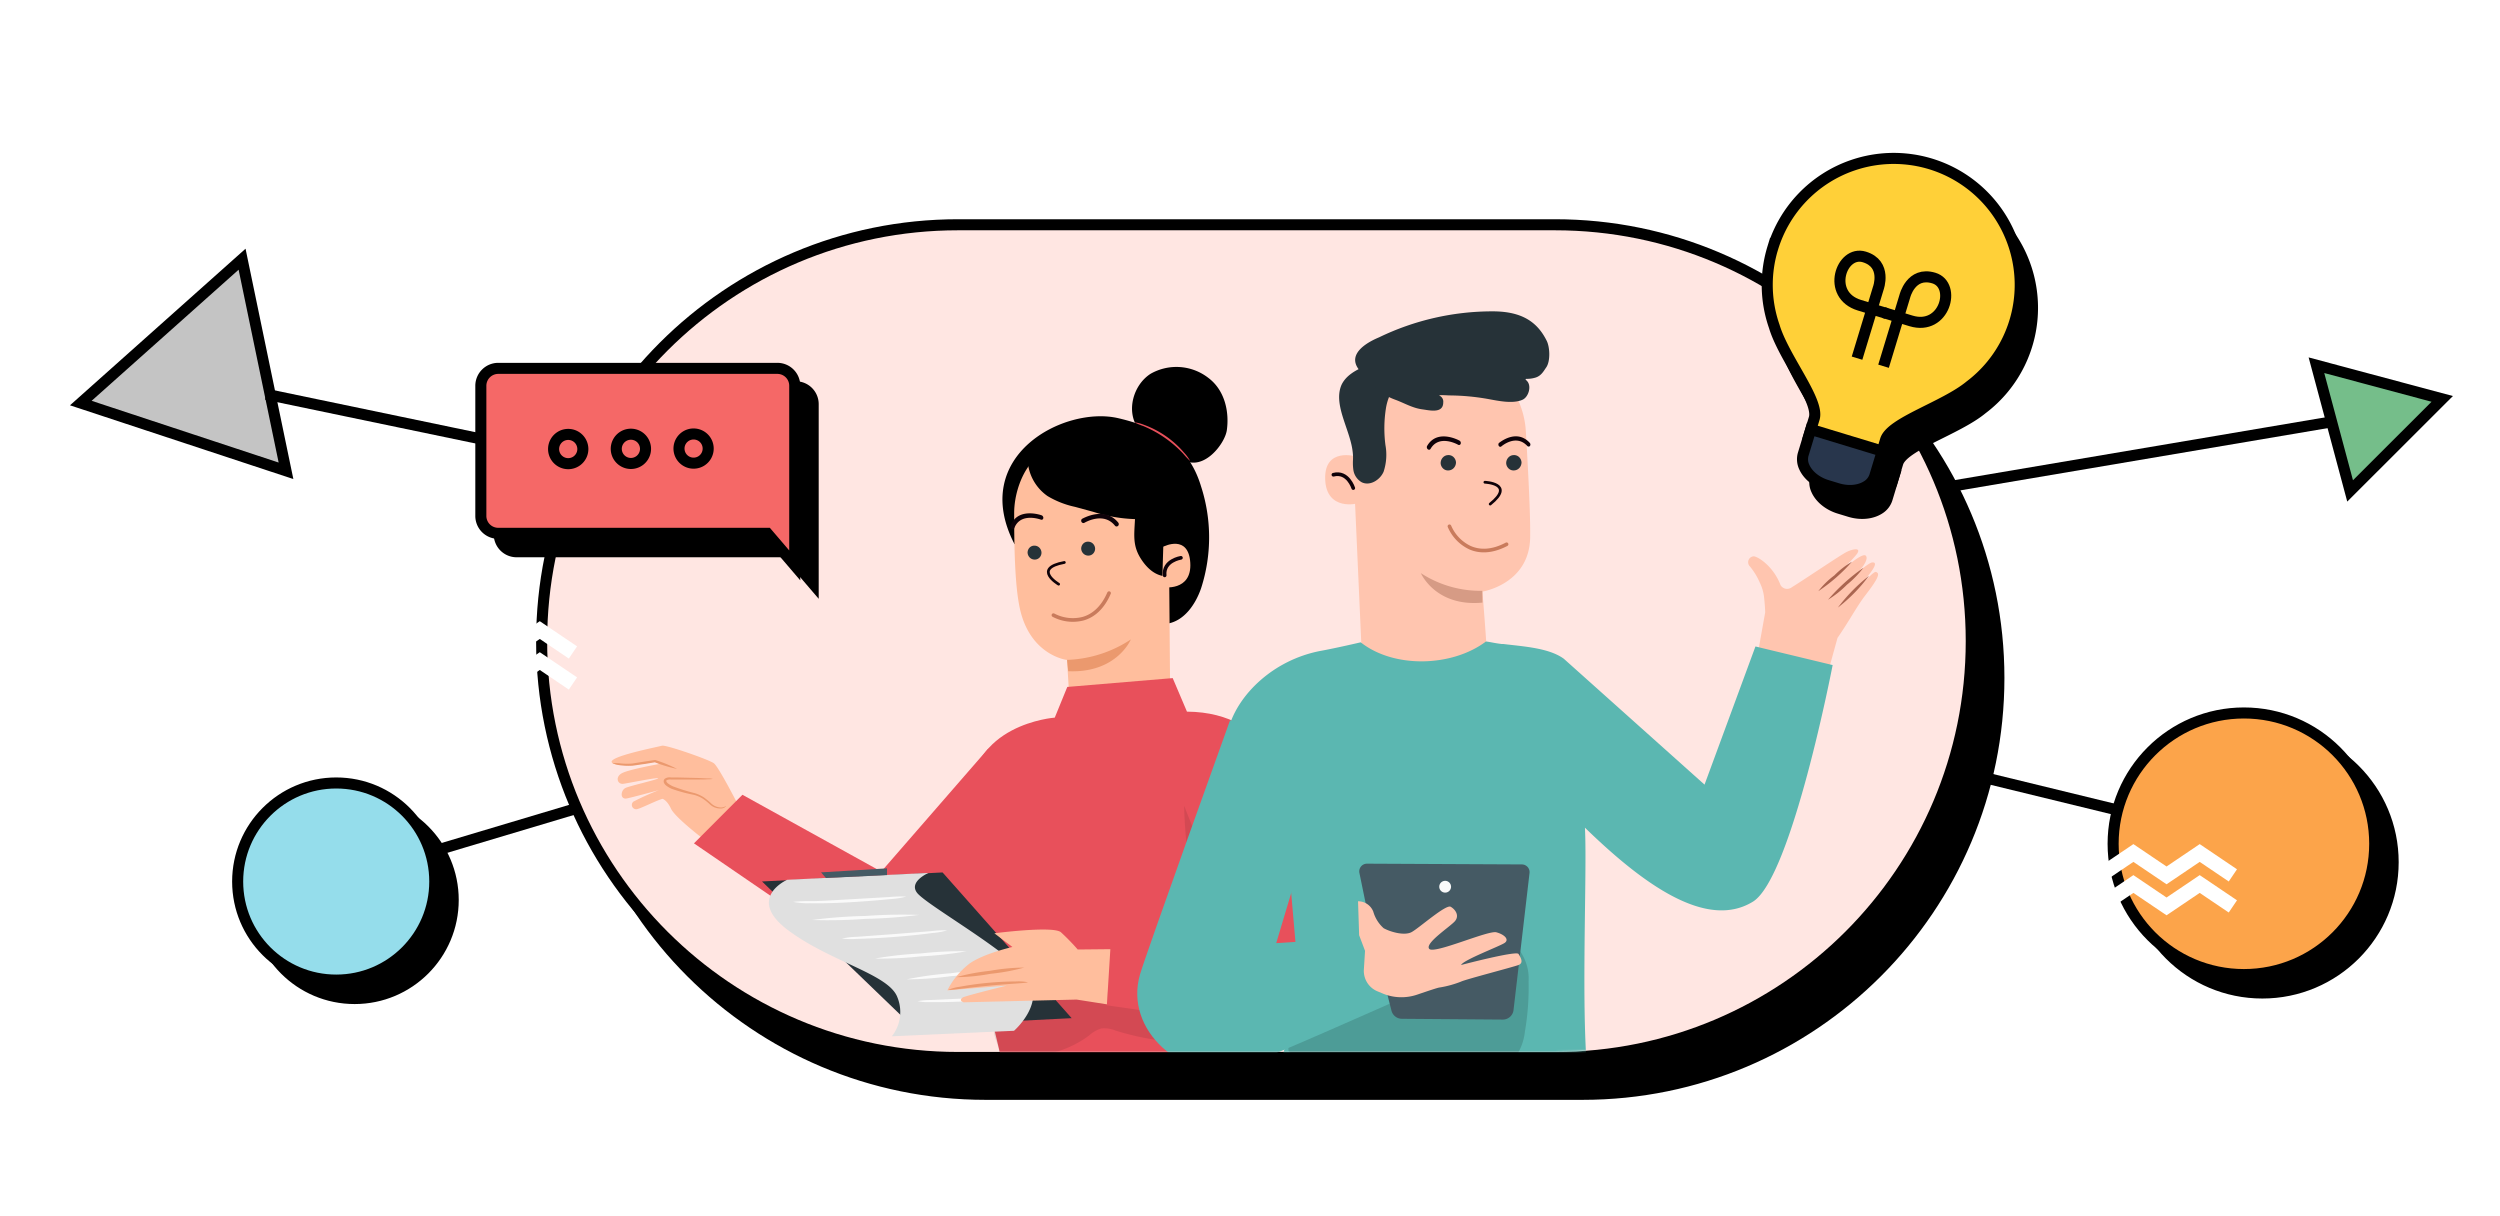 <svg id="Layer_1" data-name="Layer 1" xmlns="http://www.w3.org/2000/svg" xmlns:xlink="http://www.w3.org/1999/xlink" viewBox="0 0 1357 660">
  <defs>
    <style>
      .cls-1 {
        fill: #95ddeb;
      }

      .cls-1, .cls-2, .cls-27, .cls-29, .cls-3, .cls-30, .cls-31, .cls-32, .cls-33, .cls-4, .cls-5, .cls-6 {
        stroke: #000;
        stroke-width: 6px;
      }

      .cls-2 {
        fill: #c4c4c4;
      }

      .cls-3 {
        fill: #75be8a;
      }

      .cls-22, .cls-25, .cls-28, .cls-30, .cls-4, .cls-7 {
        fill: none;
      }

      .cls-6 {
        fill: #ffe6e2;
        transition-duration: 250ms;
      }
        
      .cls-6:hover {
        fill: #42d4f5;  
      }

      .cls-8 {
        mask: url(#mask);
      }

      .cls-9 {
        fill: #ffbe9d;
      }

      .cls-10 {
        fill: #c97b5c;
      }

      .cls-11 {
        fill: #263238;
      }

      .cls-12 {
        fill: #eb996e;
      }

      .cls-13 {
        fill: #e8505b;
      }

      .cls-14, .cls-15 {
        opacity: 0.3;
      }

      .cls-15, .cls-24 {
        isolation: isolate;
      }

      .cls-16 {
        fill: #e0e0e0;
      }

      .cls-17 {
        fill: #455a64;
      }

      .cls-18 {
        fill: #fafafa;
      }

      .cls-19 {
        fill: #ffc5af;
      }

      .cls-20 {
        fill: #aa6550;
      }

      .cls-21 {
        fill: #d69b85;
      }

      .cls-22, .cls-25 {
        stroke: #0e0108;
        stroke-linecap: round;
        stroke-linejoin: round;
      }

      .cls-22 {
        stroke-width: 2px;
      }

      .cls-23 {
        fill: #5bb7b1;
      }

      .cls-24 {
        opacity: 0.5;
      }

      .cls-25 {
        stroke-width: 1.5px;
      }

      .cls-26 {
        fill: #0e0108;
      }

      .cls-27 {
        fill: #fca44a;
      }

      .cls-28 {
        stroke: #fff;
        stroke-width: 8px;
        animation: shake-horizontal 20s ease-in-out infinite both;
      }
        
      @keyframes shake-horizontal {
      0%,
      100% {
        transform: translateX(0);
      }
      10%,
      30%,
      50%,
      70% {
        transform: translateX(-20px);
      }
      20%,
      40%,
      60% {
        transform: translateX(20px);
      }
      80% {
        transform: translateX(8px);
      }
      90% {
        transform: translateX(-8px);
      }
    }

      .cls-29, .cls-30, .cls-31, .cls-32 {
        stroke-miterlimit: 10;
      }
      .cls-29 {
        transition-duration:500ms;
      }
      .cls-31 {
        fill: #ffd038;
        animation: blink 1s infinite alternate-reverse both;
        transition-duration:500ms;
      }
      .cls-31:hover, .cls-31:hover .cls-29{
<!--        transform: translate(5px, -5px);  -->
      }

      @keyframes blink {
            from {
                fill: #ffd038;
            }
            to {
                fill: #fff9bd;
            }
        }
      .cls-32 {
        fill: #28364c;
      }

      .cls-33 {
        fill: #f56867;
      }
    </style>
    <mask id="mask" x="297" y="125" width="770" height="494.15" maskUnits="userSpaceOnUse">
      <g id="mask0_102_699" data-name="mask0 102 699">
        <path class="cls-1" d="M520,128H844c121.5,0,220,98.5,220,220h0c0,121.5-98.5,220-220,220H520c-121.5,0-220-98.5-220-220h0C300,226.5,398.5,128,520,128Z"/>
      </g>
    </mask>
  </defs>
  <title>Tips_illustration1a</title>
  <path class="cls-2" d="M155.24,255.55,43.86,218.78l87.54-78.08Z"/>
  <path class="cls-3" d="M1325.64,216.52l-50,49.95-18.28-68.23Z"/>
  <path class="cls-4" d="M144.5,214,687,327m0,0L232,463M687,327l578.5-98M687,327l558,136"/>
  <path class="cls-5" d="M535,142H859c124.82,0,226,101.18,226,226h0c0,124.82-101.18,226-226,226H535c-124.82,0-226-101.18-226-226h0C309,243.18,410.18,142,535,142Z"/>
  <path class="cls-6" d="M520,122H844c124.82,0,226,101.18,226,226h0c0,124.82-101.18,226-226,226H520c-124.82,0-226-101.18-226-226h0C294,223.18,395.18,122,520,122Z"/>
  <path class="cls-7" d="M525.5,119h313C964.7,119,1067,221.3,1067,347.5h0C1067,473.7,964.7,576,838.5,576h-313C399.3,576,297,473.7,297,347.5h0C297,221.3,399.3,119,525.5,119Z"/>
  <g class="cls-8">
    <g>
      <path d="M617.53,232.12c-6.28-9.1-2.4-23.18,7-29.22a28.27,28.27,0,0,1,31.39,2.24c8.92,6.71,11.41,18.39,10,28.4-1.09,7.43-12.75,22.6-23.86,15.93"/>
      <path d="M550.61,295.23c-24.68-47.79,27-75,56.24-68.27,27.5,6.31,39.73,19.24,45.11,37.14a89.75,89.75,0,0,1,0,55.19c-3,8.71-9.11,17.66-18.21,19.21"/>
      <path class="cls-9" d="M625.52,253.3a9.1,9.1,0,0,1,8.71,8.92l1,124.67c.55,14.72-20.52,24.09-36.27,24.55-15.91.45-16.82-7.31-17.76-21.24-1.55-23.33-2-32.1-2-32s-20.24-2.34-25.71-28.31c-2.73-12.92-3-34.32-3-51.82.21-15.78,9.65-35.56,25.4-34.68Z"/>
      <path class="cls-10" d="M572.23,333a1,1,0,0,0-.89,1.79Zm30.65-10.57a1,1,0,1,0-1.83-.79Zm-31.55,12.36a23.57,23.57,0,0,0,16.82,2c5.79-1.64,11.12-6.06,14.72-14.38l-1.83-.79c-3.41,7.86-8.31,11.79-13.44,13.25A21.58,21.58,0,0,1,572.23,333Z"/>
      <path class="cls-11" d="M586.87,297.78a4.06,4.06,0,0,0,1.18,2.7,3.74,3.74,0,0,0,2.65,1.1,3.5,3.5,0,0,0,1.42-.26,3.61,3.61,0,0,0,1.21-.81,3.78,3.78,0,0,0,.81-1.24,3.92,3.92,0,0,0,.29-1.47,4,4,0,0,0-1.17-2.7,3.67,3.67,0,0,0-2.65-1.07,3.44,3.44,0,0,0-1.41.24,3.56,3.56,0,0,0-1.21.8,3.74,3.74,0,0,0-.81,1.23A3.89,3.89,0,0,0,586.87,297.78Z"/>
      <path class="cls-11" d="M557.77,299.94a4.06,4.06,0,0,0,1.18,2.7,3.74,3.74,0,0,0,2.65,1.1,3.49,3.49,0,0,0,1.42-.26,3.6,3.6,0,0,0,1.21-.81,3.78,3.78,0,0,0,.81-1.24,3.88,3.88,0,0,0,.28-1.47,4,4,0,0,0-1.17-2.7,3.67,3.67,0,0,0-2.65-1.07,3.46,3.46,0,0,0-1.41.24,3.57,3.57,0,0,0-1.21.8,3.76,3.76,0,0,0-.81,1.23A3.85,3.85,0,0,0,557.77,299.94Z"/>
      <path class="cls-12" d="M579.2,358.19a66.62,66.62,0,0,0,34.63-11.11s-7.62,18.42-34,17.26Z"/>
      <path d="M558,245a25.33,25.33,0,0,0,10.62,24.27,49,49,0,0,0,14.93,5.86l10,2.73a82,82,0,0,0,22.52,3.91c-.4,8.56-1.4,14.32,3.22,21.54,4.13,6.49,10.14,11.07,17.91,9.1a255.49,255.49,0,0,0,3-51.19,24.06,24.06,0,0,0-2.58-12.77c-3.95-6.07-12.14-7.28-19.52-7.86l-30.63-2.4a62,62,0,0,0-15,0,20.65,20.65,0,0,0-12.93,7"/>
      <path class="cls-13" d="M645.94,250.18a45.81,45.81,0,0,1-3.76-4,62.89,62.89,0,0,0-21.49-14.87,44.22,44.22,0,0,1-5.07-2.09A20.48,20.48,0,0,1,621,230.6a52.12,52.12,0,0,1,21.79,15.17,20.94,20.94,0,0,1,3.19,4.4Z"/>
      <path class="cls-9" d="M631.43,296.75c.36-.18,13.72-6.89,14.66,8.77s-15,13.38-15.18,13S631.43,296.75,631.43,296.75Z"/>
      <path class="cls-9" d="M400.69,437s-10.53-20.69-13.2-22.7-26.22-10.19-28.23-9.53-30.35,6.07-27,9.28,23.07-.64,23.07-.64l2.67,1.27s-17.06,3-20.64,5.13-2.09,6.07,1,5.64,18-3.49,18.85-3-16.09,4.25-17.91,5.37c-2.46,1.49-2.64,5.89.49,5.64,1.82-.18,17.85-4.58,17.85-4.58a139.64,139.64,0,0,0-13.84,6.25,2.34,2.34,0,0,0,2.43,3.94c1.91-.42,10.84-4.88,13.39-5.46,0,0,2.37.58,4.61,5.37s17.91,16.69,17.91,16.69Z"/>
      <path class="cls-9" d="M394.2,437.38a5.65,5.65,0,0,1-6.59,0c-2.06-1.18-3.64-3-5.58-4.37-5.86-4-14.14-2.85-19.79-7.1-.79-.61-1.58-1.58-1.15-2.49s1.49-.94,2.4-.91l23.4.18"/>
      <path class="cls-12" d="M386.88,422.79a9.63,9.63,0,0,0-2.52-.27c-1.64,0-4-.21-6.92-.27L367.21,422h-3a4.62,4.62,0,0,0-3.43.76,2,2,0,0,0-.36,2.18,4,4,0,0,0,1.21,1.49,14.77,14.77,0,0,0,3,1.76,84.64,84.64,0,0,0,12.14,3.28,17.48,17.48,0,0,1,4.83,2.12,32.65,32.65,0,0,1,3.7,3,8.26,8.26,0,0,0,6.62,2.21c1.73-.36,2.28-1.3,2.22-1.3a6.68,6.68,0,0,1-2.28.79,8,8,0,0,1-6.07-2.43,46.35,46.35,0,0,0-3.67-3,19.38,19.38,0,0,0-5.13-2.37,101.24,101.24,0,0,1-11.72-3.67,14,14,0,0,1-2.7-1.58c-.76-.58-1.15-1.4-.73-1.73a4.55,4.55,0,0,1,2.46-.39h13.26c3,0,5.28,0,6.92-.15a10.78,10.78,0,0,0,2.4-.18Z"/>
      <path class="cls-12" d="M332.34,414.14a13.2,13.2,0,0,0,5.19,1.33,30.11,30.11,0,0,0,5.86.15c2.15-.27,4.52-.67,7-1l5.28-.88h-.3a80.13,80.13,0,0,0,12.14,3.64,72.84,72.84,0,0,0-11.87-4.85h-.18l-5.25.79-7,1.12a33.06,33.06,0,0,1-5.65,0,48.27,48.27,0,0,0-5.28-.27Z"/>
      <path class="cls-13" d="M536.49,406.25l-58.13,66.84L403,431.4l-26.32,26.37,97.83,67,43.68-.67,37.24-73.4Z"/>
      <path class="cls-13" d="M515.24,455.59l32.33,136.2,108.54-9.32,14-107.11,29.08-45.75s-7.19-43-54.91-43.33l-7.74-18.2-57.22,4.79-6.8,16.66s-47.08,3.37-46,46.09Z"/>
      <g class="cls-14">
        <path class="cls-15" d="M542.68,571.34A56.84,56.84,0,0,0,591.25,562a17.18,17.18,0,0,1,6.47-3.73,15.76,15.76,0,0,1,7.77,1.12,143.52,143.52,0,0,0,36,6.43A25.29,25.29,0,0,0,654,564.18a9.77,9.77,0,0,0,5.8-10.28,334,334,0,0,0-56.46-15.17c-10-1.76-20.31-3-30.2-.82s-19.06,8.1-27.74,13.84a12.14,12.14,0,0,0-5.55,5.7c-1.7,5,3.37,10.26,2.34,15.44"/>
      </g>
      <path class="cls-13" d="M624.09,427.88c3,2.76,43.41,71.94,43.41,71.94L603,513.9l-2.21,31.77,63.41,9.1,28.5,3a36.67,36.67,0,0,0,33.05-14.23h0A36.67,36.67,0,0,0,730.29,507l-32.93-83.8Z"/>
      <g class="cls-14">
        <path class="cls-15" d="M642.76,437.38c.33,20.75,4,38,4.37,58.71a13.31,13.31,0,0,0,1,5.89c2.34,4.49,7.62,3,12.66,2.85a47.83,47.83,0,0,0,7.71-1.64,6.76,6.76,0,0,0-.64-4.58c-8.38-21.57-16.72-39.69-25.1-61.23"/>
      </g>
      <path class="cls-11" d="M413.62,478.46l31.17,30.07L495.12,557l86.57-4.34-70.06-79.1Z"/>
      <path class="cls-16" d="M427.28,477.55s-22.61,10,.43,27.31,54.63,23.82,59.37,36.41a21.24,21.24,0,0,1-3,21.24l66.32-3s19.7-17,5-32.13-53.24-36.8-57.7-42.87S504,473.82,504,473.82Z"/>
      <path class="cls-17" d="M448.29,476.58l-2.61-3.06,35.79-2.18V475Z"/>
      <path class="cls-18" d="M491.84,486.69a43.55,43.55,0,0,1-8.89,1.36c-5.52.58-13.17,1.21-21.64,1.7s-16.15.64-21.73.52a38.44,38.44,0,0,1-9.11-.76,84.39,84.39,0,0,1,9.11-.36c5.52,0,13.2-.52,21.64-1l21.64-1.24a63.11,63.11,0,0,1,9-.24Z"/>
      <path class="cls-18" d="M498.82,496.61a272.59,272.59,0,0,1-29,2.15,275.18,275.18,0,0,1-29,.61,257.66,257.66,0,0,1,29-2.18,269.66,269.66,0,0,1,29-.58Z"/>
      <path class="cls-18" d="M514.24,505a41.92,41.92,0,0,1-8.32,1.46c-5.16.7-12.14,1.46-20.21,2.09s-15.18.94-20.31,1.06a42,42,0,0,1-8.44-.18,47,47,0,0,1,8.38-.94L485.59,507l20.21-1.61a49,49,0,0,1,8.44-.36Z"/>
      <path class="cls-18" d="M524.65,516.36a200.62,200.62,0,0,1-24.8,2.76,198.86,198.86,0,0,1-24.92,1.18,198.69,198.69,0,0,1,24.8-2.76,192.08,192.08,0,0,1,24.92-1.18Z"/>
      <path class="cls-18" d="M540.26,526.55a190,190,0,0,1-24,3.31,186.58,186.58,0,0,1-24.13,1.73,187.86,187.86,0,0,1,24-3.31,180.33,180.33,0,0,1,24.16-1.73Z"/>
      <path class="cls-18" d="M547.54,541a32.54,32.54,0,0,1-7.19,1.18c-4.46.52-10.62,1.06-17.48,1.4s-13,.42-17.51.36a31.27,31.27,0,0,1-7.29-.49,38.88,38.88,0,0,1,7.26-.64L522.8,542l17.45-.94A33.42,33.42,0,0,1,547.54,541Z"/>
      <path class="cls-9" d="M600.84,545.15l-16.45-2.58-61.28,1.49s-3.19-.91-.42-2.67c1.34-.85,23.89-6.43,23.89-6.43l-32.36,2.61a42.48,42.48,0,0,1,12.32-14.75c7.83-5.34,23-8.8,23-8.8l-9.8-7.43s32-4.19,36.15-.55a123,123,0,0,1,9.11,9.35l17.7-.18"/>
      <path class="cls-12" d="M557.86,533.17c0,.46-9.68.76-21.52,1.91s-21.43,2.61-21.49,2.15a23.24,23.24,0,0,1,6.07-1.61c3.86-.73,9.11-1.55,15.18-2.12s11.38-.76,15.33-.76a24.08,24.08,0,0,1,6.43.42Z"/>
      <path class="cls-12" d="M556,525.19a113.32,113.32,0,0,1-18.39,3.4A106.2,106.2,0,0,1,519,530.41a113.35,113.35,0,0,1,18.39-3.46A109.76,109.76,0,0,1,556,525.19Z"/>
      <path class="cls-19" d="M997.38,346.29c6.74-9.78,10.45-17.1,15.21-23.27,5.88-7.61,7.8-11.15,6.39-12.18s-1.18-.89-13.84,11.38c0,0,17.93-17.71,11-16.91-3,.35-18.09,14.89-18.09,14.89,13.17-10.58,16.43-16.65,14.73-18.54-2.46-2.78-20.58,15.05-20.58,15.05s14.1-13.33,16-16.43-2.49-2.33-5.81-.7-23.78,15.53-29.79,19.17a4.12,4.12,0,0,1-6.17-1.25c-3.61-9.59-11.51-15.05-14.35-15.53a3.2,3.2,0,0,0-2.21,5.5,37.12,37.12,0,0,1,5.37,8.82,23.82,23.82,0,0,1,2.3,7.89c.35,3.2.54,5.91.61,8.21l-9.11,50.81,32,22.37Z"/>
      <path class="cls-20" d="M997.6,329.8a88.94,88.94,0,0,0,16.91-17.26A93.76,93.76,0,0,0,997.6,329.8Z"/>
      <path class="cls-20" d="M992.39,325.45a54.85,54.85,0,0,0,10.1-8.05,54,54,0,0,0,9-9.24,104,104,0,0,0-19.17,17.29Z"/>
      <path class="cls-20" d="M987,320.88a93.88,93.88,0,0,0,18.28-16,46.24,46.24,0,0,0-9.59,7.45,44.76,44.76,0,0,0-8.69,8.53Z"/>
      <path class="cls-19" d="M777.41,189.85A47.11,47.11,0,0,1,828.22,234c1.31,21.89,2.52,45.57,2.36,57.53-.32,25.57-25.92,29.59-25.92,29.59s3.68,44.49,3.2,51.68L740.11,376,734,239.1A47.14,47.14,0,0,1,777.41,190Z"/>
      <path class="cls-10" d="M787.68,285.27a1,1,0,1,0-1.82.83Zm30.47,11.08a1,1,0,1,0-.92-1.77Zm-32.29-10.25a23.57,23.57,0,0,0,11.8,12.16c5.54,2.37,12.46,2.29,20.49-1.9l-.92-1.77c-7.59,4-13.88,3.93-18.78,1.84a21.58,21.58,0,0,1-10.77-11.15Z"/>
      <path class="cls-21" d="M804.6,320.69a59.35,59.35,0,0,1-33.36-9.59s7.89,18.41,33.43,16Z"/>
      <path class="cls-19" d="M736.31,247.86c-.41-.19-17.58-5.21-17,12.3s18,13.33,18.06,12.78S736.31,247.86,736.31,247.86Z"/>
      <path class="cls-22" d="M734.55,264.94s-2.92-9.32-10.78-7.25"/>
      <path class="cls-22" d="M641,302.78s-9.66,1.45-8.83,9.53"/>
      <path class="cls-11" d="M825.88,250.9a4.55,4.55,0,0,1-1.16,3.09,4.11,4.11,0,0,1-2.89,1.36,3.85,3.85,0,0,1-2.89-1,4.26,4.26,0,0,1-1.38-2.85,4.56,4.56,0,0,1,.27-1.67,4.38,4.38,0,0,1,.86-1.43,4.13,4.13,0,0,1,1.31-1,4,4,0,0,1,1.57-.37,3.89,3.89,0,0,1,2.9,1,4.3,4.3,0,0,1,1.4,2.85Z"/>
      <path class="cls-11" d="M790.31,250.9a4.55,4.55,0,0,1-1.16,3.09,4.1,4.1,0,0,1-2.89,1.36,3.85,3.85,0,0,1-2.89-1,4.27,4.27,0,0,1-1.38-2.85,4.56,4.56,0,0,1,.27-1.67,4.38,4.38,0,0,1,.86-1.43,4.12,4.12,0,0,1,1.31-1,4,4,0,0,1,1.57-.37,3.89,3.89,0,0,1,2.9,1,4.3,4.3,0,0,1,1.4,2.85Z"/>
      <path class="cls-11" d="M734.65,247.32a27.25,27.25,0,0,0,0,8.05,9.27,9.27,0,0,0,4.47,6.39c4.41,2.21,9.94-1.18,11.89-5.69a29.34,29.34,0,0,0,1-14.54,70.29,70.29,0,0,1,.29-20,28.76,28.76,0,0,1,9.59-17.16,18.15,18.15,0,0,1,18.85-2.72,103.76,103.76,0,0,1,10,7.35,15.47,15.47,0,0,0,10.58,2.65,10,10,0,0,0,8.12-6.74,10.81,10.81,0,0,0-4.15-10.74,24.48,24.48,0,0,0-11.18-4.51,60.25,60.25,0,0,0-33.21,2.59c-10.66,4-28,6.42-32.77,16.75-5.08,12,7,27.1,6.27,40.43"/>
      <path class="cls-23" d="M994.76,361l-41.9-10.1-27.64,75-76.38-68.33c-8.15-5.94-22.15-6.68-32.79-8h-.83c-4.12-.48-6.14-1.09-8.63-1.37-18.41,13.84-49.92,14.73-68,.45,0,0-13.71,3.2-21.89,4.67-25.79,5-44.36,23.71-49.54,41.07l32.31,74.46,6.17,70.72-17.86,63.34a11,11,0,0,0,9.17,13.87l160,2.43,2.62-1.28a29.79,29.79,0,0,0,4.28-20.26c-6.9-30.3-2.08-120.67-3.55-148.41,31.38,30.49,66,55.77,91.27,40.11C972.58,476.17,994.76,361,994.76,361Z"/>
      <path class="cls-11" d="M757.43,217c-5.54-2-10.84-5.36-13.62-10.64H742c-.28.22-.82.6-1.37,1-.09.32-.38.64-1.07,1-1.24.63-.08-.19,1.07-1,.28-1-1.57-2,.55-3.32-11.86-9.16-2.7-16.71,7.37-20.93A141.34,141.34,0,0,1,810.22,169c16.17,0,24.37,6,29.34,16,1.73,3.48,2.08,11.1-.3,14.46-1.28,1.81-2.62,4.55-5.84,5.51-4.63,1.38-6.51-.14-4.63,1.76,2.75,2.78.89,8.81-2.39,10.26-5.4,2.38-13.33.54-18.93-.46A123.81,123.81,0,0,0,787,214.64c-1,0-6.67-.44-5.61.15a3.53,3.53,0,0,1,2,3.63c0,6.26-7.57,4.27-11.27,3.79C766.72,221.51,762.46,218.87,757.43,217Z"/>
      <g class="cls-14">
        <path class="cls-24" d="M699.4,570.41A30.2,30.2,0,0,0,725.67,578c6.61-1.34,12.78-5,19.65-4.51,7.38.48,13.49,5.66,20.23,8.69,12.56,5.72,27.23,3.9,40.59.32,6.14-1.63,12.53-3.83,16.49-8.82A29.52,29.52,0,0,0,827.71,560a140.94,140.94,0,0,0,2-27.2,26,26,0,0,0-4.38-16.17,18.5,18.5,0,0,0-12.18-6.14,47,47,0,0,0-13.87.77,229.23,229.23,0,0,0-100.6,43.14"/>
      </g>
      <path class="cls-23" d="M764.31,540.37S679.62,578.21,671,580.22c-28.57,6.39-61.23-20.71-52.16-51.45,3.35-11.44,48.9-138,48.9-138l43.33,59.86-18.34,61.3,47.94-3.2Z"/>
      <path class="cls-17" d="M744.56,506.3l-6.68-32.5a4.19,4.19,0,0,1,4.12-5l84.11.41a4.19,4.19,0,0,1,4.12,4.67l-8.69,74.4a5.85,5.85,0,0,1-5.82,5.15L760.89,553a5.85,5.85,0,0,1-5.59-4.38Z"/>
      <path class="cls-19" d="M737.14,489.21a8.85,8.85,0,0,1,8.28,5.62,19,19,0,0,0,5.63,9c4.12,2.24,11.25,4.06,15,2.2s18.76-15.34,21.38-13.84,4.89,4.86,2.27,7.86-16.52,12-13.9,15,32-10.2,36.43-9,7.13,3.93,4.51,5.75-22.53,9.3-23.65,12c0,0,30-7.89,31.16-6s3,4.86,0,6-28.92,7.86-31.16,9a55.29,55.29,0,0,1-11.6,3.2c-.8,0-6.68,2-12.08,3.83a26.52,26.52,0,0,1-18.7-.48l-3-1.25a12,12,0,0,1-7.41-11.76l.64-10.23-3.2-8.47Z"/>
      <path class="cls-18" d="M787.63,481.31a3.2,3.2,0,1,1-.94-2.26A3.2,3.2,0,0,1,787.63,481.31Z"/>
      <path class="cls-25" d="M574.62,317.09s-14.45-8.55,3.1-11.79"/>
      <path class="cls-26" d="M549.81,287.22a1.06,1.06,0,0,1-.68-.15,1.53,1.53,0,0,1-.61-.76,1.36,1.36,0,0,1,0-.93c3.92-10.3,16.68-5.74,16.81-5.69a1.27,1.27,0,0,1,.43.23,1.51,1.51,0,0,1,.34.39,1.53,1.53,0,0,1,.2.49,1.36,1.36,0,0,1,0,.5,1.09,1.09,0,0,1-.17.43.89.89,0,0,1-.75.4,1.1,1.1,0,0,1-.46-.1c-.45-.16-11.09-3.94-14.34,4.62a.93.93,0,0,1-.3.41.89.89,0,0,1-.46.18Z"/>
      <path class="cls-26" d="M606.21,285.75a1.21,1.21,0,0,0,.66-.29,1.3,1.3,0,0,0,.4-.87,1.32,1.32,0,0,0-.29-.92c-7.5-9.24-19.42-2.07-19.61-2.07a1.27,1.27,0,0,0-.47.75,1.33,1.33,0,0,0,.12.9,1.2,1.2,0,0,0,.65.58,1.12,1.12,0,0,0,.85,0c.43-.25,10.47-6.22,16.68,1.51a1.18,1.18,0,0,0,.45.35,1.11,1.11,0,0,0,.56.08Z"/>
      <path class="cls-26" d="M775.64,244.11a1.06,1.06,0,0,1-.65-.26,1.53,1.53,0,0,1-.48-.85,1.37,1.37,0,0,1,.13-.93c5.51-9.54,17.38-3,17.5-2.94a1.29,1.29,0,0,1,.39.29,1.5,1.5,0,0,1,.28.44,1.51,1.51,0,0,1,.12.51,1.36,1.36,0,0,1-.07.5,1.1,1.1,0,0,1-.24.4.89.89,0,0,1-.8.27,1.09,1.09,0,0,1-.43-.17c-.41-.23-10.33-5.66-14.89,2.28a.94.94,0,0,1-.36.36.87.87,0,0,1-.49.1Z"/>
      <path class="cls-26" d="M829.93,242.4a1,1,0,0,0,.52-.34,1.3,1.3,0,0,0,.24-.86,1.36,1.36,0,0,0-.35-.84c-7.36-7.95-16.53.05-16.7.07a1.23,1.23,0,0,0-.31.76,1.41,1.41,0,0,0,.2.83,1.07,1.07,0,0,0,.61.48.85.85,0,0,0,.71-.12c.33-.28,8.06-6.95,14.17-.3a1,1,0,0,0,.42.28.83.83,0,0,0,.48,0Z"/>
      <path class="cls-25" d="M806,261.76s16.77.67,2.87,11.85"/>
    </g>
  </g>
  <circle class="cls-5" cx="192.5" cy="488.5" r="53.5"/>
  <circle class="cls-1" cx="182.5" cy="478.5" r="53.5"/>
  <circle class="cls-5" cx="1228" cy="468" r="71"/>
  <circle class="cls-27" cx="1218" cy="458" r="71"/>
  <path class="cls-28" d="M1104,492l18-12.16L1140,492l18-12.16L1176,492l18-12.16L1212,492"/>
  <path class="cls-28" d="M1104,475.16,1122,463l18,12.16L1158,463l18,12.16L1194,463l18,12.16"/>
  <path class="cls-28" d="M203,371l18-12.16L239,371l18-12.16L275,371l18-12.16L311,371"/>
  <path class="cls-28" d="M203,354.16,221,342l18,12.16L257,342l18,12.16L293,342l18,12.16"/>
  <path class="cls-29" d="M968.9,147.17a68.65,68.65,0,1,1,107,74.78h0c-13.67,11.27-42.87,19.82-45.78,29.38l-3.32,10.92a3.9,3.9,0,0,1-.76,1.42,4,4,0,0,1-1.24,1,4.12,4.12,0,0,1-3.14.31l-30.81-9.37a4.11,4.11,0,0,1-2.74-5.14l3.32-10.92c2.91-9.56-16.61-32.89-21.69-49.89a68.38,68.38,0,0,1-.85-42.51Z"/>
  <path class="cls-29" d="M1028.38,257.35l-38.83-11.8L985.45,259a9.89,9.89,0,0,0,.59,7h0c2,4.44,6.66,8.2,12.38,9.93l5.68,1.73c5.72,1.74,11.69,1.22,15.81-1.37a9.92,9.92,0,0,0,4.38-5.47Z"/>
  <path d="M1014.62,206.88,1026.13,169s5-13.28-7.57-17.09-20.91,20.67-2.63,26.23l14.84,4.51"/>
  <path class="cls-30" d="M1014.62,206.88,1026.13,169s5-13.28-7.57-17.09-20.91,20.67-2.63,26.23l14.84,4.51"/>
  <path d="M1029.05,211.27l11.51-37.86s3.26-13.8,15.8-10,5.87,28.81-12.41,23.25l-14.87-4.52"/>
  <path class="cls-30" d="M1029.05,211.27l11.51-37.86s3.26-13.8,15.8-10,5.87,28.81-12.41,23.25l-14.87-4.52"/>
  <path class="cls-31" d="M962.24,134.69a68.65,68.65,0,1,1,107,74.78h0c-13.67,11.27-42.87,19.83-45.78,29.38l-3.32,10.92a3.91,3.91,0,0,1-.76,1.42,4,4,0,0,1-1.24,1,4.13,4.13,0,0,1-3.14.31l-30.81-9.36a4.11,4.11,0,0,1-2.74-5.14l3.32-10.92c2.9-9.56-16.62-32.89-21.69-49.89a68.39,68.39,0,0,1-.85-42.51Z"/>
  <path class="cls-32" d="M1021.72,244.87l-38.83-11.8-4.1,13.49a9.89,9.89,0,0,0,.59,7h0c2,4.45,6.65,8.2,12.37,9.93l5.69,1.73c5.72,1.74,11.69,1.22,15.81-1.37a9.92,9.92,0,0,0,4.38-5.47Z"/>
  <path class="cls-30" d="M1008,194.41l11.51-37.86s5-13.28-7.57-17.09-20.91,20.67-2.63,26.22l14.84,4.51"/>
  <path class="cls-30" d="M1022.39,198.79l11.51-37.86s3.26-13.8,15.8-10,5.87,28.81-12.41,23.25l-14.87-4.52"/>
  <path class="cls-5" d="M441.39,285.26v31.65l-14-16.37-.9-1.05H280.45A9.43,9.43,0,0,1,271,290v-70.6a9.46,9.46,0,0,1,9.45-9.45H431.79a9.43,9.43,0,0,1,9.6,9.57v65.69Z"/>
  <path class="cls-29" d="M326.37,253.71a7.94,7.94,0,1,1-2.31-5.57,8,8,0,0,1,2.31,5.57Z"/>
  <path class="cls-29" d="M360.39,253.61a7.94,7.94,0,1,1-2.33-5.6,8,8,0,0,1,2.33,5.6Z"/>
  <path class="cls-29" d="M394.4,253.51a7.92,7.92,0,1,1-.6-3.05,8,8,0,0,1,.6,3.05Z"/>
  <path class="cls-33" d="M431.39,275.26v31.65l-14-16.37-.9-1.05H270.45A9.43,9.43,0,0,1,261,280v-70.6a9.46,9.46,0,0,1,9.45-9.45H421.79a9.43,9.43,0,0,1,9.6,9.57v65.69Z"/>
  <path class="cls-30" d="M316.37,243.71a7.94,7.94,0,1,1-2.31-5.57,8,8,0,0,1,2.31,5.57Z"/>
  <path class="cls-30" d="M350.39,243.61a7.94,7.94,0,1,1-2.33-5.6,8,8,0,0,1,2.33,5.6Z"/>
  <path class="cls-30" d="M384.4,243.51a7.92,7.92,0,1,1-.6-3.05,8,8,0,0,1,.6,3.05Z"/>
</svg>
